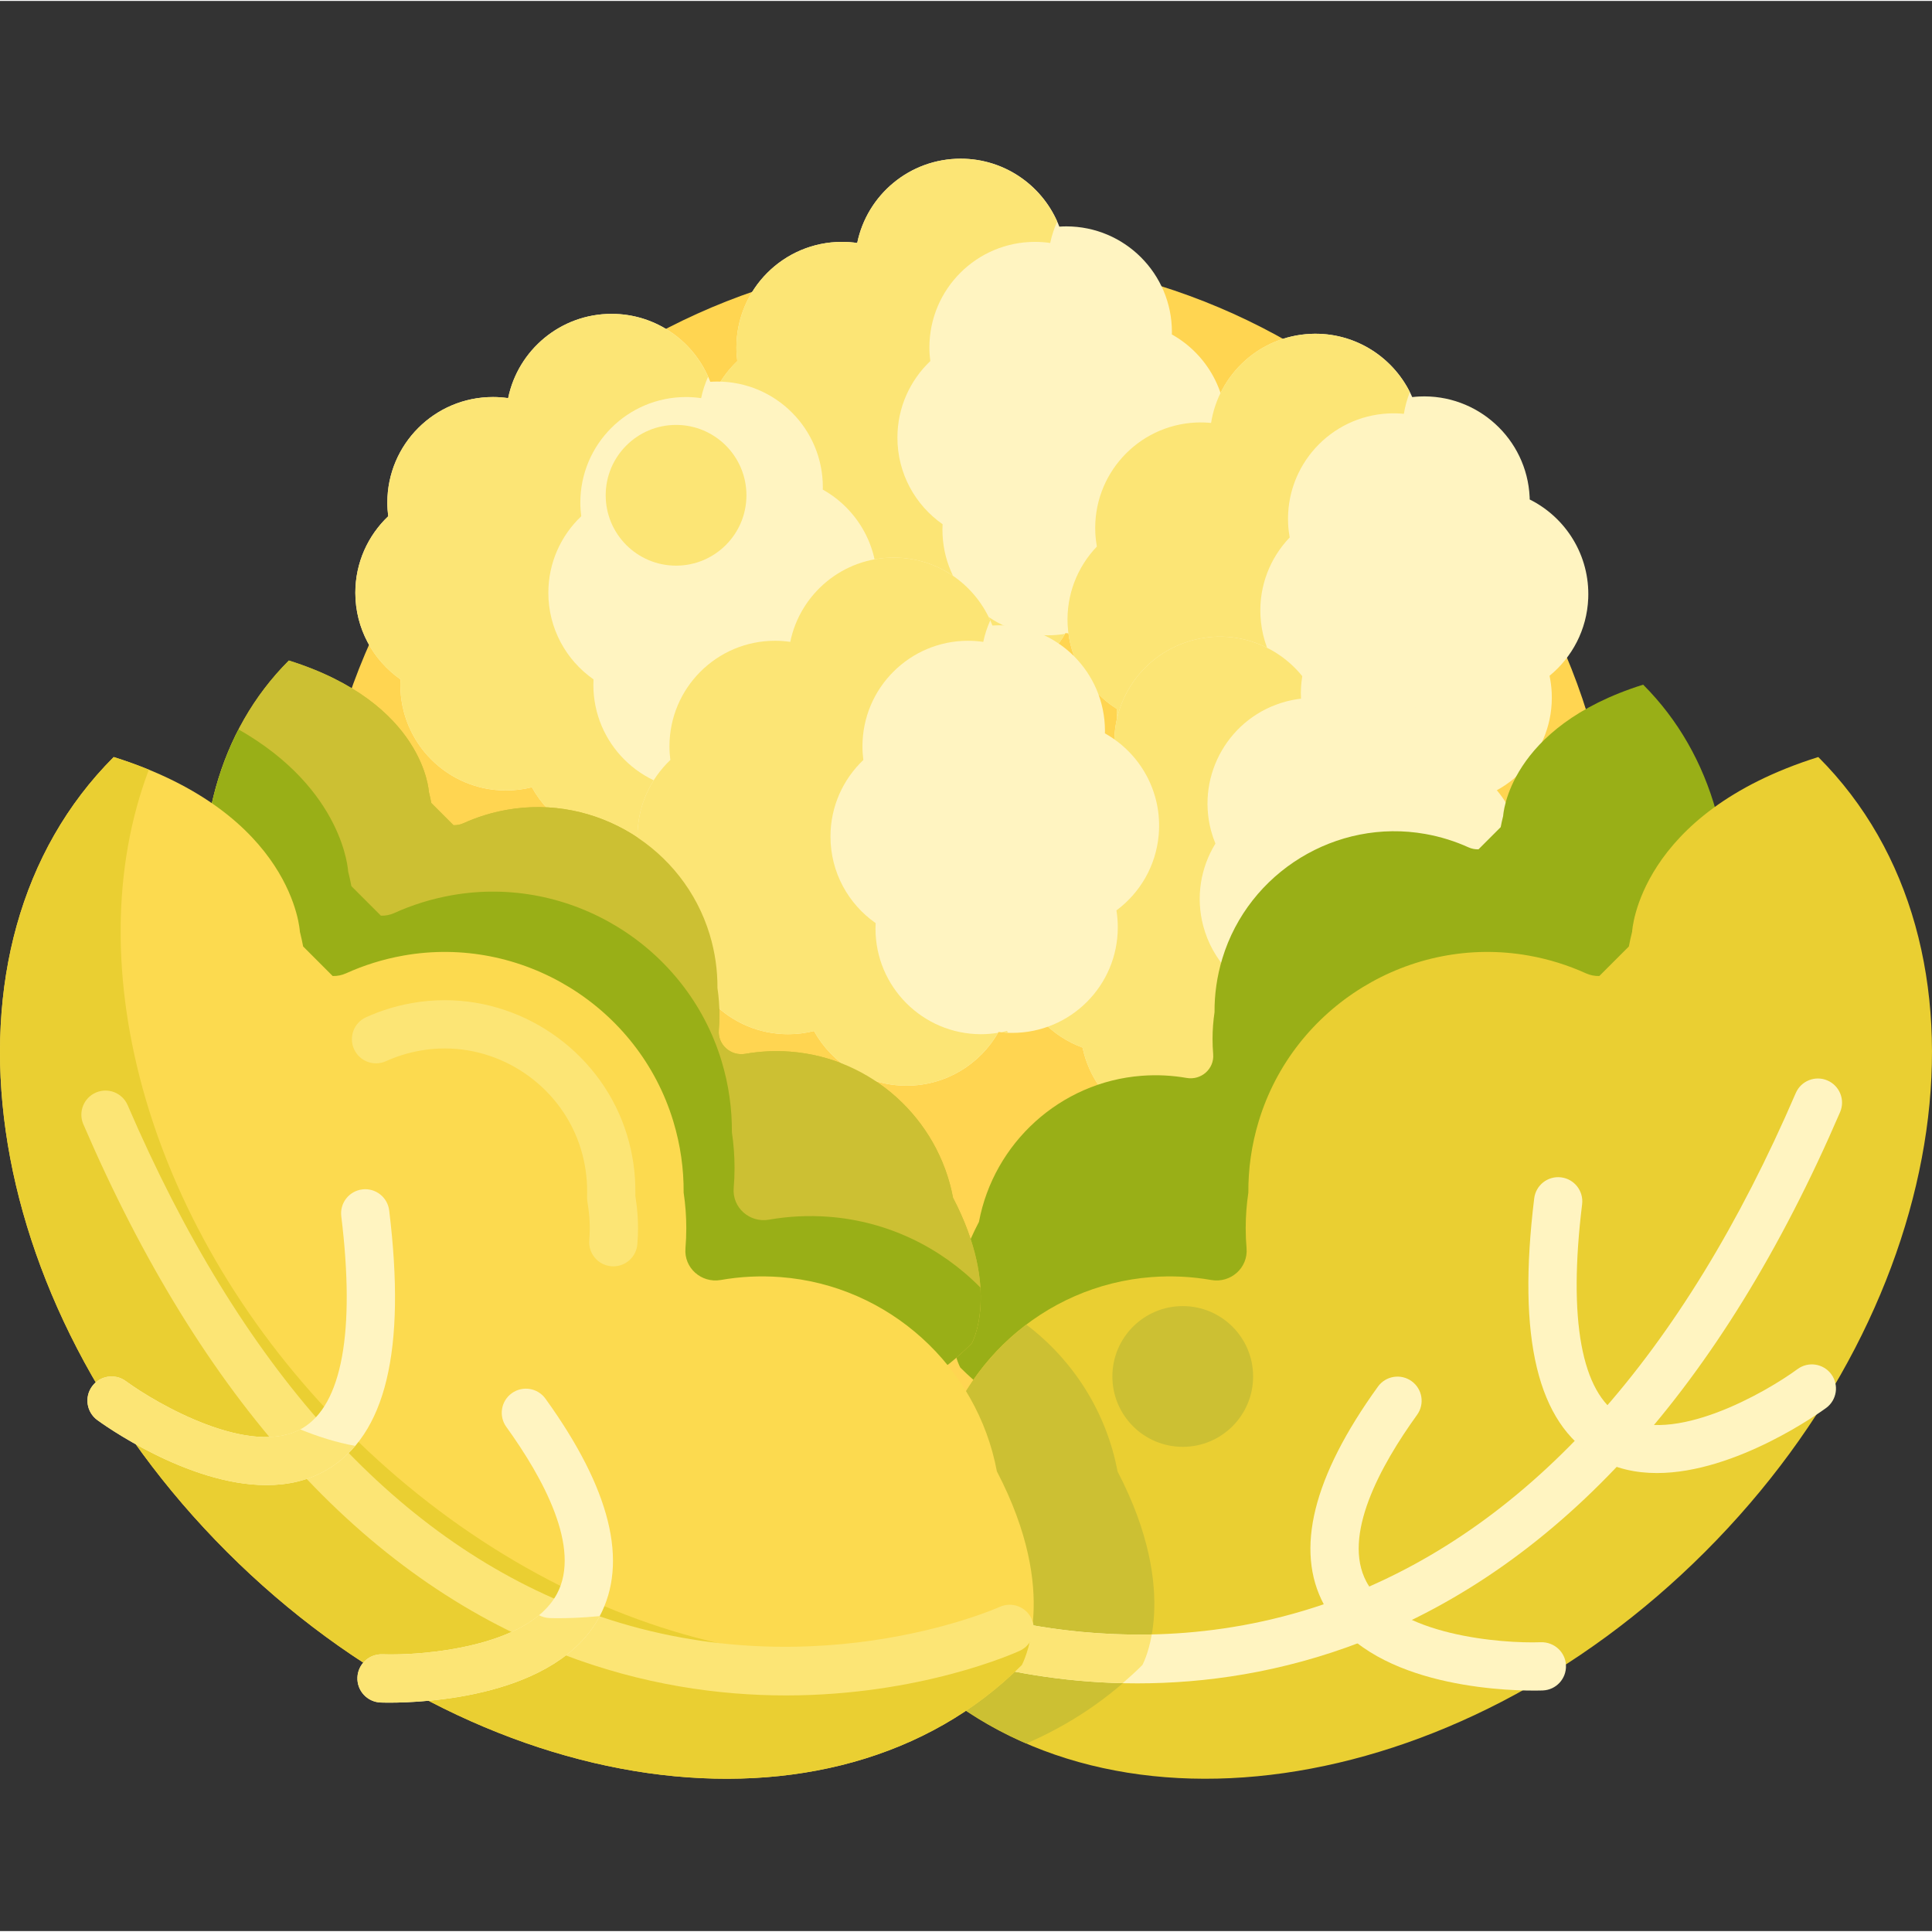 <svg height="480pt" viewBox="0 -39 480.462 480" width="480pt" xmlns="http://www.w3.org/2000/svg"><rect x="0" y="-39" width="480.462" height="480" fill="#333333" stroke="none"/><path d="m402.039 186.484c0 89.469-72.531 162-162 162s-162-72.531-162-162c0-89.473 72.531-162 162-162s162 72.527 162 162zm0 0" fill="#ffd551"/><path d="m291.422 43.941c.004-.203.016-.406.016-.609 0-14.504-11.758-26.266-26.266-26.266-.582 0-1.156.027-1.727.062-3.773-9.879-13.332-16.898-24.539-16.898-12.688 0-23.273 8.996-25.73 20.961-1.234-.18-2.492-.273-3.777-.273-14.504 0-26.266 11.758-26.266 26.266 0 1.145.082 2.273.223 3.383-5.031 4.785-8.176 11.539-8.176 19.035 0 8.91 4.441 16.781 11.23 21.531-.023.449-.035.902-.035 1.359 0 14.508 11.762 26.266 26.266 26.266 2.223 0 4.379-.277 6.441-.797 4.473 8.109 13.098 13.602 23.012 13.602 9.816 0 18.363-5.387 22.875-13.359 1.113.145 2.242.227 3.395.227 14.504 0 26.266-11.758 26.266-26.266 0-1.426-.117-2.828-.34-4.195 5.812-4.316 9.824-10.996 10.512-18.773.938-10.645-4.617-20.359-13.379-25.254zm0 0" fill="#fff4c1"/><path d="m267.078 117.961c-.469.117-.945.219-1.422.312.555.059 1.113.098 1.68.121-.086-.145-.18-.285-.258-.434zm0 0" fill="#fce575"/><path d="m260.637 118.758c-14.504 0-26.266-11.758-26.266-26.266 0-.457.012-.91.035-1.359-6.789-4.75-11.23-12.621-11.23-21.531 0-7.496 3.145-14.25 8.176-19.035-.141-1.109-.223-2.234-.223-3.383 0-14.504 11.762-26.266 26.266-26.266 1.285 0 2.543.098 3.777.273.383-1.855.98-3.629 1.734-5.324-4.086-9.203-13.285-15.633-24-15.633-12.688 0-23.277 8.996-25.73 20.957-1.234-.176-2.496-.273-3.777-.273-14.508 0-26.266 11.758-26.266 26.266 0 1.145.082 2.273.223 3.379-5.035 4.785-8.18 11.543-8.18 19.035 0 8.914 4.441 16.785 11.23 21.531-.02.453-.035.906-.035 1.363 0 14.504 11.762 26.266 26.27 26.266 2.219 0 4.375-.277 6.438-.801 4.473 8.109 13.098 13.605 23.012 13.605 9.73 0 18.211-5.297 22.75-13.152-1.367.223-2.77.348-4.203.348zm0 0" fill="#fce575"/><path d="m204.613 82.527c.004-.203.016-.402.016-.605 0-14.508-11.762-26.266-26.266-26.266-.582 0-1.156.023-1.727.062-3.773-9.879-13.332-16.898-24.539-16.898-12.688 0-23.277 8.996-25.73 20.957-1.234-.176-2.496-.273-3.777-.273-14.508 0-26.266 11.762-26.266 26.266 0 1.148.082 2.277.223 3.383-5.035 4.785-8.18 11.543-8.18 19.035 0 8.914 4.445 16.785 11.23 21.531-.023.453-.031.906-.031 1.363 0 14.504 11.758 26.266 26.266 26.266 2.223 0 4.375-.277 6.438-.797 4.473 8.105 13.102 13.602 23.016 13.602 9.812 0 18.363-5.387 22.875-13.359 1.109.141 2.242.227 3.391.227 14.508 0 26.266-11.762 26.266-26.266 0-1.43-.117-2.828-.336-4.195 5.809-4.316 9.824-11 10.508-18.777.941-10.645-4.613-20.359-13.375-25.254zm0 0" fill="#fff4c1"/><path d="m180.266 156.551c-.465.117-.941.219-1.418.309.555.059 1.113.098 1.68.125-.086-.148-.18-.289-.262-.434zm0 0" fill="#fce575"/><path d="m173.828 157.348c-14.504 0-26.266-11.762-26.266-26.266 0-.457.012-.91.035-1.363-6.785-4.746-11.23-12.621-11.23-21.531 0-7.496 3.145-14.25 8.18-19.035-.145-1.105-.227-2.234-.227-3.379 0-14.508 11.762-26.266 26.266-26.266 1.285 0 2.547.094 3.777.273.383-1.859.98-3.633 1.734-5.328-4.086-9.203-13.285-15.633-24-15.633-12.688 0-23.277 9-25.73 20.957-1.234-.176-2.496-.273-3.777-.273-14.508 0-26.266 11.762-26.266 26.266 0 1.148.082 2.277.223 3.383-5.035 4.785-8.18 11.539-8.18 19.035 0 8.91 4.445 16.781 11.23 21.531-.02.449-.031.902-.031 1.359 0 14.508 11.758 26.266 26.266 26.266 2.223 0 4.375-.277 6.438-.797 4.473 8.109 13.098 13.605 23.012 13.605 9.73 0 18.211-5.297 22.75-13.156-1.371.223-2.77.352-4.203.352zm0 0" fill="#fce575"/><path d="m380.414 84.984c-.004-.207-.004-.406-.012-.609-.684-14.488-12.984-25.684-27.477-25-.578.027-1.152.078-1.723.145-4.234-9.691-14.113-16.254-25.305-15.723-12.676.598-22.828 10.078-24.715 22.145-1.242-.117-2.504-.156-3.785-.094-14.492.684-25.684 12.984-25 27.473.051 1.148.188 2.266.383 3.367-4.805 5.016-7.625 11.914-7.273 19.398.422 8.902 5.23 16.555 12.234 20.98-.004.449.008.906.027 1.359.684 14.492 12.984 25.684 27.477 25 2.219-.102 4.359-.484 6.395-1.098 4.848 7.887 13.723 12.969 23.629 12.504 9.801-.465 18.09-6.246 22.219-14.422 1.117.09 2.25.121 3.402.066 14.488-.684 25.684-12.984 25-27.473-.07-1.426-.254-2.82-.535-4.176 5.598-4.586 9.297-11.445 9.617-19.246.43-10.68-5.574-20.125-14.559-24.598zm0 0" fill="#fff4c1"/><path d="m359.582 160.066c-.465.141-.934.266-1.406.379.559.035 1.121.047 1.684.043-.09-.141-.188-.273-.277-.422zm0 0" fill="#fce575"/><path d="m353.188 161.168c-14.492.684-26.793-10.512-27.473-25-.023-.457-.035-.91-.031-1.363-7.004-4.422-11.812-12.074-12.23-20.977-.352-7.488 2.469-14.383 7.273-19.402-.195-1.098-.332-2.223-.387-3.363-.684-14.492 10.512-26.793 25-27.477 1.281-.059 2.547-.023 3.785.098.297-1.875.809-3.676 1.48-5.402-4.512-9-14.004-14.992-24.711-14.484-12.672.598-22.824 10.086-24.715 22.148-1.242-.117-2.504-.156-3.785-.098-14.492.684-25.688 12.984-25 27.477.051 1.145.188 2.266.383 3.363-4.805 5.02-7.625 11.914-7.273 19.402.422 8.902 5.23 16.555 12.23 20.977 0 .453.008.906.031 1.363.684 14.488 12.984 25.684 27.473 25 2.219-.105 4.359-.484 6.395-1.102 4.848 7.891 13.727 12.973 23.629 12.504 9.719-.457 17.941-6.148 22.105-14.211-1.355.285-2.75.48-4.18.547zm0 0" fill="#fce575"/><path d="m358.617 148.75c-.047-.199-.086-.398-.141-.594-3.719-14.02-18.102-22.371-32.125-18.652-.562.152-1.109.324-1.652.504-6.184-8.578-17.223-12.91-28.051-10.039-12.266 3.254-20.191 14.664-19.496 26.855-1.238.145-2.48.375-3.723.703-14.02 3.723-22.371 18.105-18.652 32.125.297 1.109.664 2.176 1.086 3.211-3.637 5.914-4.945 13.25-3.023 20.496 2.285 8.613 8.598 15.082 16.375 17.93.094.441.199.883.316 1.324 3.719 14.023 18.102 22.375 32.125 18.652 2.148-.57 4.16-1.391 6.02-2.422 6.402 6.691 16.148 9.789 25.73 7.246 9.488-2.516 16.371-9.914 18.684-18.777 1.109-.145 2.227-.359 3.34-.652 14.02-3.719 22.371-18.102 18.652-32.125-.367-1.379-.84-2.703-1.402-3.965 4.508-5.664 6.672-13.148 5.344-20.844-1.82-10.531-9.68-18.496-19.406-20.977zm0 0" fill="#fff4c1"/><path d="m354.07 226.535c-.422.234-.855.457-1.293.668.551-.086 1.102-.191 1.652-.312-.117-.121-.242-.23-.359-.355zm0 0" fill="#fce575"/><path d="m348.051 228.961c-14.023 3.719-28.402-4.629-32.125-18.652-.113-.441-.223-.883-.316-1.324-7.777-2.848-14.09-9.32-16.375-17.93-1.922-7.246-.617-14.582 3.023-20.496-.422-1.035-.789-2.105-1.086-3.211-3.719-14.023 4.633-28.406 18.652-32.125 1.242-.328 2.484-.559 3.723-.703-.109-1.895.016-3.762.309-5.594-6.309-7.848-16.848-11.703-27.207-8.953-12.266 3.254-20.191 14.664-19.496 26.855-1.238.145-2.48.375-3.723.703-14.023 3.719-22.371 18.102-18.652 32.125.293 1.105.66 2.176 1.082 3.207-3.637 5.918-4.945 13.254-3.02 20.496 2.285 8.617 8.598 15.082 16.375 17.93.094.445.199.887.316 1.328 3.719 14.023 18.105 22.371 32.125 18.652 2.148-.57 4.16-1.395 6.02-2.422 6.402 6.688 16.148 9.789 25.734 7.246 9.402-2.496 16.242-9.789 18.613-18.547-1.266.562-2.59 1.047-3.973 1.414zm0 0" fill="#fce575"/><path d="m373.812 163.699c-.238.922-.434 1.844-.609 2.766l-5.523 5.523c-.836.023-1.695-.137-2.523-.512-3.32-1.504-6.891-2.629-10.672-3.305-22.125-3.949-43.977 9.457-50.504 30.965-1.355 4.457-1.973 8.949-1.941 13.355-.324 2.176-.496 4.398-.496 6.66 0 1.266.055 2.52.156 3.762.312 3.664-2.977 6.562-6.602 5.926-3.59-.629-7.328-.828-11.16-.539-20.297 1.527-36.832 16.785-40.484 36.336 0 0 0 0-.004 0-12.027 23.078-4.641 36.219-4.641 36.219 35.199 35.203 101.754 25.723 148.645-21.172 46.898-46.898 56.379-113.449 21.176-148.648-33.727 10.574-34.816 32.664-34.816 32.664zm0 0" fill="#99af17"/><path d="m106.652 157.699c.234.922.43 1.844.605 2.766l5.523 5.523c.836.023 1.699-.137 2.527-.512 3.316-1.504 6.887-2.629 10.672-3.305 22.121-3.949 43.973 9.457 50.5 30.965 1.355 4.457 1.973 8.949 1.941 13.355.328 2.176.496 4.398.496 6.66 0 1.266-.055 2.52-.156 3.762-.312 3.664 2.98 6.562 6.602 5.926 3.59-.629 7.328-.828 11.16-.539 20.301 1.527 36.832 16.785 40.484 36.336h.004c12.027 23.078 4.645 36.219 4.645 36.219-35.203 35.203-101.754 25.723-148.648-21.172-46.898-46.898-56.379-113.449-21.176-148.652 33.73 10.578 34.82 32.668 34.82 32.668zm0 0" fill="#ccc033"/><path d="m405.887 192.469c-.316 1.223-.574 2.449-.809 3.672l-7.348 7.348c-1.113.031-2.254-.18-3.355-.68-4.414-2-9.16-3.496-14.191-4.395-29.422-5.25-58.473 12.574-67.152 41.172-1.801 5.93-2.621 11.902-2.582 17.762-.434 2.891-.66 5.844-.66 8.855 0 1.684.07 3.352.211 5 .41 4.875-3.965 8.727-8.781 7.883-4.777-.84-9.742-1.105-14.84-.723-26.988 2.035-48.973 22.324-53.828 48.316 0 0 0 .004-.004.004-15.992 30.688-6.176 48.16-6.176 48.16 46.809 46.809 135.301 34.203 197.656-28.156 62.359-62.355 74.965-150.848 28.156-197.656-44.852 14.066-46.297 43.438-46.297 43.438zm0 0" fill="#eacf32"/><path d="m274.773 143.145c.004-.207.016-.406.016-.609 0-14.508-11.758-26.266-26.266-26.266-.578 0-1.156.027-1.723.062-3.777-9.879-13.336-16.898-24.543-16.898-12.688 0-23.273 8.996-25.73 20.961-1.23-.18-2.492-.277-3.777-.277-14.504 0-26.266 11.762-26.266 26.27 0 1.145.082 2.273.223 3.379-5.031 4.789-8.176 11.543-8.176 19.039 0 8.91 4.441 16.781 11.23 21.527-.023.453-.035.906-.035 1.363 0 14.504 11.762 26.266 26.266 26.266 2.223 0 4.379-.277 6.441-.797 4.473 8.105 13.098 13.602 23.012 13.602 9.816 0 18.367-5.387 22.875-13.359 1.113.145 2.242.227 3.395.227 14.508 0 26.266-11.762 26.266-26.266 0-1.43-.117-2.828-.336-4.195 5.809-4.316 9.824-11 10.508-18.773.938-10.648-4.613-20.363-13.379-25.254zm0 0" fill="#fff4c1"/><path d="m250.43 217.164c-.469.117-.945.219-1.422.312.555.055 1.113.098 1.68.121-.086-.148-.176-.285-.258-.434zm0 0" fill="#fce575"/><path d="m243.988 217.961c-14.504 0-26.266-11.762-26.266-26.266 0-.457.012-.91.035-1.363-6.785-4.746-11.23-12.617-11.23-21.527 0-7.496 3.145-14.25 8.176-19.039-.141-1.105-.223-2.234-.223-3.379 0-14.504 11.762-26.266 26.266-26.266 1.285 0 2.543.098 3.777.273.383-1.859.98-3.633 1.734-5.324-4.086-9.207-13.285-15.637-24-15.637-12.688 0-23.277 9-25.73 20.961-1.234-.176-2.496-.277-3.777-.277-14.508 0-26.266 11.762-26.266 26.27 0 1.145.082 2.273.223 3.379-5.035 4.785-8.18 11.543-8.18 19.035 0 8.914 4.445 16.781 11.23 21.531-.02.449-.031.906-.031 1.359 0 14.508 11.758 26.266 26.266 26.266 2.223 0 4.375-.277 6.438-.797 4.473 8.109 13.098 13.605 23.012 13.605 9.73 0 18.211-5.297 22.75-13.156-1.367.227-2.77.352-4.203.352zm0 0" fill="#fce575"/><path d="m106.652 157.699c.234.922.43 1.844.605 2.766l5.523 5.523c.836.023 1.699-.137 2.527-.512 3.316-1.504 6.887-2.629 10.672-3.305 22.121-3.949 43.973 9.457 50.5 30.965 1.355 4.457 1.973 8.949 1.941 13.355.328 2.176.496 4.398.496 6.66 0 1.266-.055 2.52-.156 3.762-.312 3.664 2.98 6.562 6.602 5.926 3.59-.629 7.328-.828 11.16-.539 20.301 1.527 36.832 16.785 40.484 36.336h.004c12.027 23.078 4.645 36.219 4.645 36.219-35.203 35.203-101.754 25.723-148.648-21.172-46.898-46.898-56.379-113.449-21.176-148.652 33.73 10.578 34.82 32.668 34.82 32.668zm0 0" fill="#ccc033"/><path d="m243.812 280.969c-9.777-9.941-23.004-16.496-37.73-17.605-5.098-.383-10.066-.117-14.84.723-4.816.844-9.191-3.008-8.781-7.883.141-1.648.211-3.316.211-5 0-3.012-.23-5.965-.66-8.855.039-5.855-.781-11.832-2.582-17.762-8.68-28.594-37.734-46.422-67.152-41.168-5.031.898-9.777 2.395-14.191 4.395-1.098.496-2.246.707-3.355.676l-7.344-7.344c-.234-1.227-.496-2.453-.809-3.672 0 0-1.012-20.371-27.254-35.309-19.156 36.953-6.418 91.418 33.68 131.52 46.895 46.895 113.445 56.375 148.648 21.172 0 0 2.73-4.875 2.16-13.887zm0 0" fill="#99af17"/><path d="m277.914 326.684c-2.762-14.785-11.07-27.715-22.684-36.5-11.613 8.785-19.918 21.719-22.68 36.5 0 0 0 0-.004 0-15.992 30.688-6.176 48.16-6.176 48.16 8.406 8.406 18.16 14.883 28.859 19.512 10.699-4.625 20.453-11.105 28.859-19.512 0 0 9.816-17.473-6.176-48.16zm0 0" fill="#ccc033"/><g fill="#fff4c1"><path d="m282.867 379.398c-33.285 0-56.688-10.434-58.129-11.094-3.016-1.379-4.34-4.941-2.965-7.953 1.379-3.012 4.93-4.336 7.945-2.965.488.219 49.379 21.848 104.777.418 46.309-17.918 84.02-60.043 112.086-125.203 1.309-3.039 4.836-4.445 7.883-3.133 3.043 1.309 4.449 4.84 3.137 7.883-29.43 68.328-69.465 112.645-118.988 131.723-20.043 7.723-39.125 10.324-55.746 10.324zm0 0"/><path d="m412.059 327.094c-5.234 0-10.363-1.078-14.992-3.785-14.707-8.605-19.785-29.711-15.531-64.52.402-3.289 3.387-5.633 6.688-5.227 3.289.402 5.625 3.395 5.227 6.684-3.512 28.719-.168 46.945 9.676 52.703 12.762 7.473 36.02-5.918 43.902-11.711 2.668-1.957 6.426-1.383 8.387 1.285 1.961 2.668 1.387 6.426-1.281 8.387-1.121.824-22.32 16.184-42.074 16.184zm0 0"/><path d="m381.477 381.195c-8.883 0-41.512-1.395-52.23-21.379-7.27-13.551-2.75-31.789 13.426-54.211 1.938-2.688 5.691-3.293 8.379-1.355s3.293 5.688 1.352 8.375c-9.117 12.637-18.699 30.094-12.59 41.508 7.168 13.391 33.754 15.398 43.398 15.035 3.312-.074 6.098 2.457 6.223 5.77.125 3.309-2.449 6.094-5.758 6.223-.207.008-.984.035-2.199.035zm0 0"/></g><path d="m284.09 374.844s1.469-2.625 2.344-7.613c-32.836.715-56.379-9.695-56.715-9.848-2.156-.977-4.586-.574-6.297.836-.109 3.938.246 7.215.754 9.789.18.105.367.207.562.293 1.391.637 23.141 10.332 54.465 11.051 1.668-1.441 3.309-2.93 4.887-4.508zm0 0" fill="#fce575"/><path d="m74.578 192.469c.312 1.223.574 2.449.809 3.672l7.344 7.348c1.113.031 2.258-.18 3.355-.68 4.414-2 9.16-3.496 14.191-4.395 29.422-5.25 58.473 12.574 67.152 41.172 1.801 5.93 2.625 11.902 2.582 17.762.434 2.891.66 5.844.66 8.855 0 1.684-.07 3.352-.207 5-.414 4.875 3.961 8.727 8.781 7.883 4.773-.84 9.742-1.105 14.836-.723 26.992 2.035 48.977 22.324 53.832 48.316v.004c15.996 30.688 6.176 48.16 6.176 48.16-46.809 46.809-135.301 34.203-197.656-28.156-62.355-62.355-74.961-150.848-28.156-197.656 44.852 14.066 46.301 43.438 46.301 43.438zm0 0" fill="#fcda4f"/><path d="m152.527 275.695c-.168 0-.336-.008-.508-.023-3.297-.277-5.754-3.176-5.473-6.48.082-1.008.125-2.012.125-2.988 0-1.758-.133-3.539-.398-5.301l-.207-1.387c-.047-.309-.066-.617-.066-.93l.012-1.402c.023-3.59-.496-7.168-1.547-10.625-4.477-14.75-18.406-25.055-33.867-25.055-2.043 0-4.094.18-6.102.543-2.961.527-5.82 1.406-8.508 2.625-3.023 1.371-6.574.027-7.941-2.988-1.367-3.02-.031-6.574 2.988-7.941 3.598-1.629 7.414-2.812 11.352-3.512 2.695-.484 5.457-.73 8.207-.73 20.703 0 39.352 13.805 45.352 33.574 1.402 4.613 2.094 9.383 2.062 14.188l-.004.941.137.922c.352 2.348.527 4.73.527 7.078 0 1.309-.055 2.652-.168 3.992-.258 3.133-2.883 5.5-5.973 5.5zm0 0" fill="#fce575"/><path d="m86.434 316.688c-49.68-49.68-67.781-115.949-49.418-164.508-2.711-1.113-5.617-2.168-8.738-3.145-46.805 46.805-34.199 135.297 28.156 197.656 62.355 62.355 150.848 74.961 197.656 28.156 0 0 2.18-3.895 2.812-11.223-48.984 22.289-118.727 4.809-170.469-46.938zm0 0" fill="#eacf32"/><path d="m195.449 382.398c-16.617 0-35.699-2.602-55.742-10.324-49.523-19.078-89.555-63.395-118.984-131.723-1.312-3.043.094-6.574 3.137-7.883 3.043-1.312 6.574.094 7.883 3.137 28.105 65.25 65.879 107.398 112.277 125.273 55.523 21.387 104.09-.27 104.574-.488 3.016-1.379 6.574-.051 7.953 2.961 1.379 3.012.051 6.574-2.961 7.953-1.445.66-24.855 11.094-58.137 11.094zm0 0" fill="#fce575"/><path d="m66.266 330.094c-19.758 0-40.953-15.359-42.074-16.184-2.672-1.961-3.246-5.715-1.285-8.387 1.961-2.668 5.715-3.246 8.383-1.289 7.906 5.785 31.207 19.16 43.918 11.707 9.832-5.766 13.176-23.988 9.664-52.699-.402-3.289 1.938-6.281 5.227-6.684 3.285-.406 6.285 1.938 6.684 5.227 4.258 34.812-.82 55.914-15.523 64.52-4.633 2.715-9.762 3.789-14.992 3.789zm0 0" fill="#fff4c1"/><path d="m96.844 384.195c-1.219 0-1.992-.027-2.199-.035-3.309-.129-5.891-2.918-5.758-6.23.129-3.309 2.891-5.863 6.223-5.762 9.637.355 36.227-1.645 43.398-15.035 6.109-11.418-3.477-28.875-12.59-41.508-1.941-2.688-1.336-6.438 1.352-8.375 2.688-1.941 6.438-1.336 8.379 1.352 16.176 22.422 20.695 40.664 13.426 54.215-10.719 19.984-43.344 21.379-52.23 21.379zm0 0" fill="#fff4c1"/><path d="m74.66 316.23c-12.82 6.781-35.578-6.289-43.371-11.992-2.672-1.957-6.422-1.383-8.383 1.285-1.961 2.672-1.387 6.426 1.281 8.391 1.121.82 22.32 16.184 42.074 16.184 5.234 0 10.363-1.078 14.992-3.789 2.684-1.57 5.043-3.559 7.082-5.969-4.738-.852-9.395-2.355-13.676-4.109zm0 0" fill="#fce575"/><path d="m138.844 363.195c-1.219 0-1.992-.027-2.199-.035-.941-.039-1.82-.297-2.598-.715-10.363 8.625-30.762 10.027-38.941 9.723-3.328-.102-6.094 2.453-6.223 5.762-.129 3.312 2.449 6.098 5.762 6.23.207.008.977.035 2.199.035 8.887 0 41.508-1.395 52.23-21.379.023-.047.043-.094.07-.145-4.426.438-8.094.523-10.301.523zm0 0" fill="#fce575"/><path d="m185.629 83.938c0 9.668-7.836 17.5-17.5 17.5-9.664 0-17.5-7.832-17.5-17.5 0-9.664 7.836-17.5 17.5-17.5 9.664 0 17.5 7.836 17.5 17.5zm0 0" fill="#fce575"/><path d="m311.633 303.078c0 9.664-7.836 17.5-17.5 17.5-9.668 0-17.5-7.836-17.5-17.5 0-9.668 7.832-17.5 17.5-17.5 9.664 0 17.5 7.832 17.5 17.5zm0 0" fill="#ccc033"/></svg>